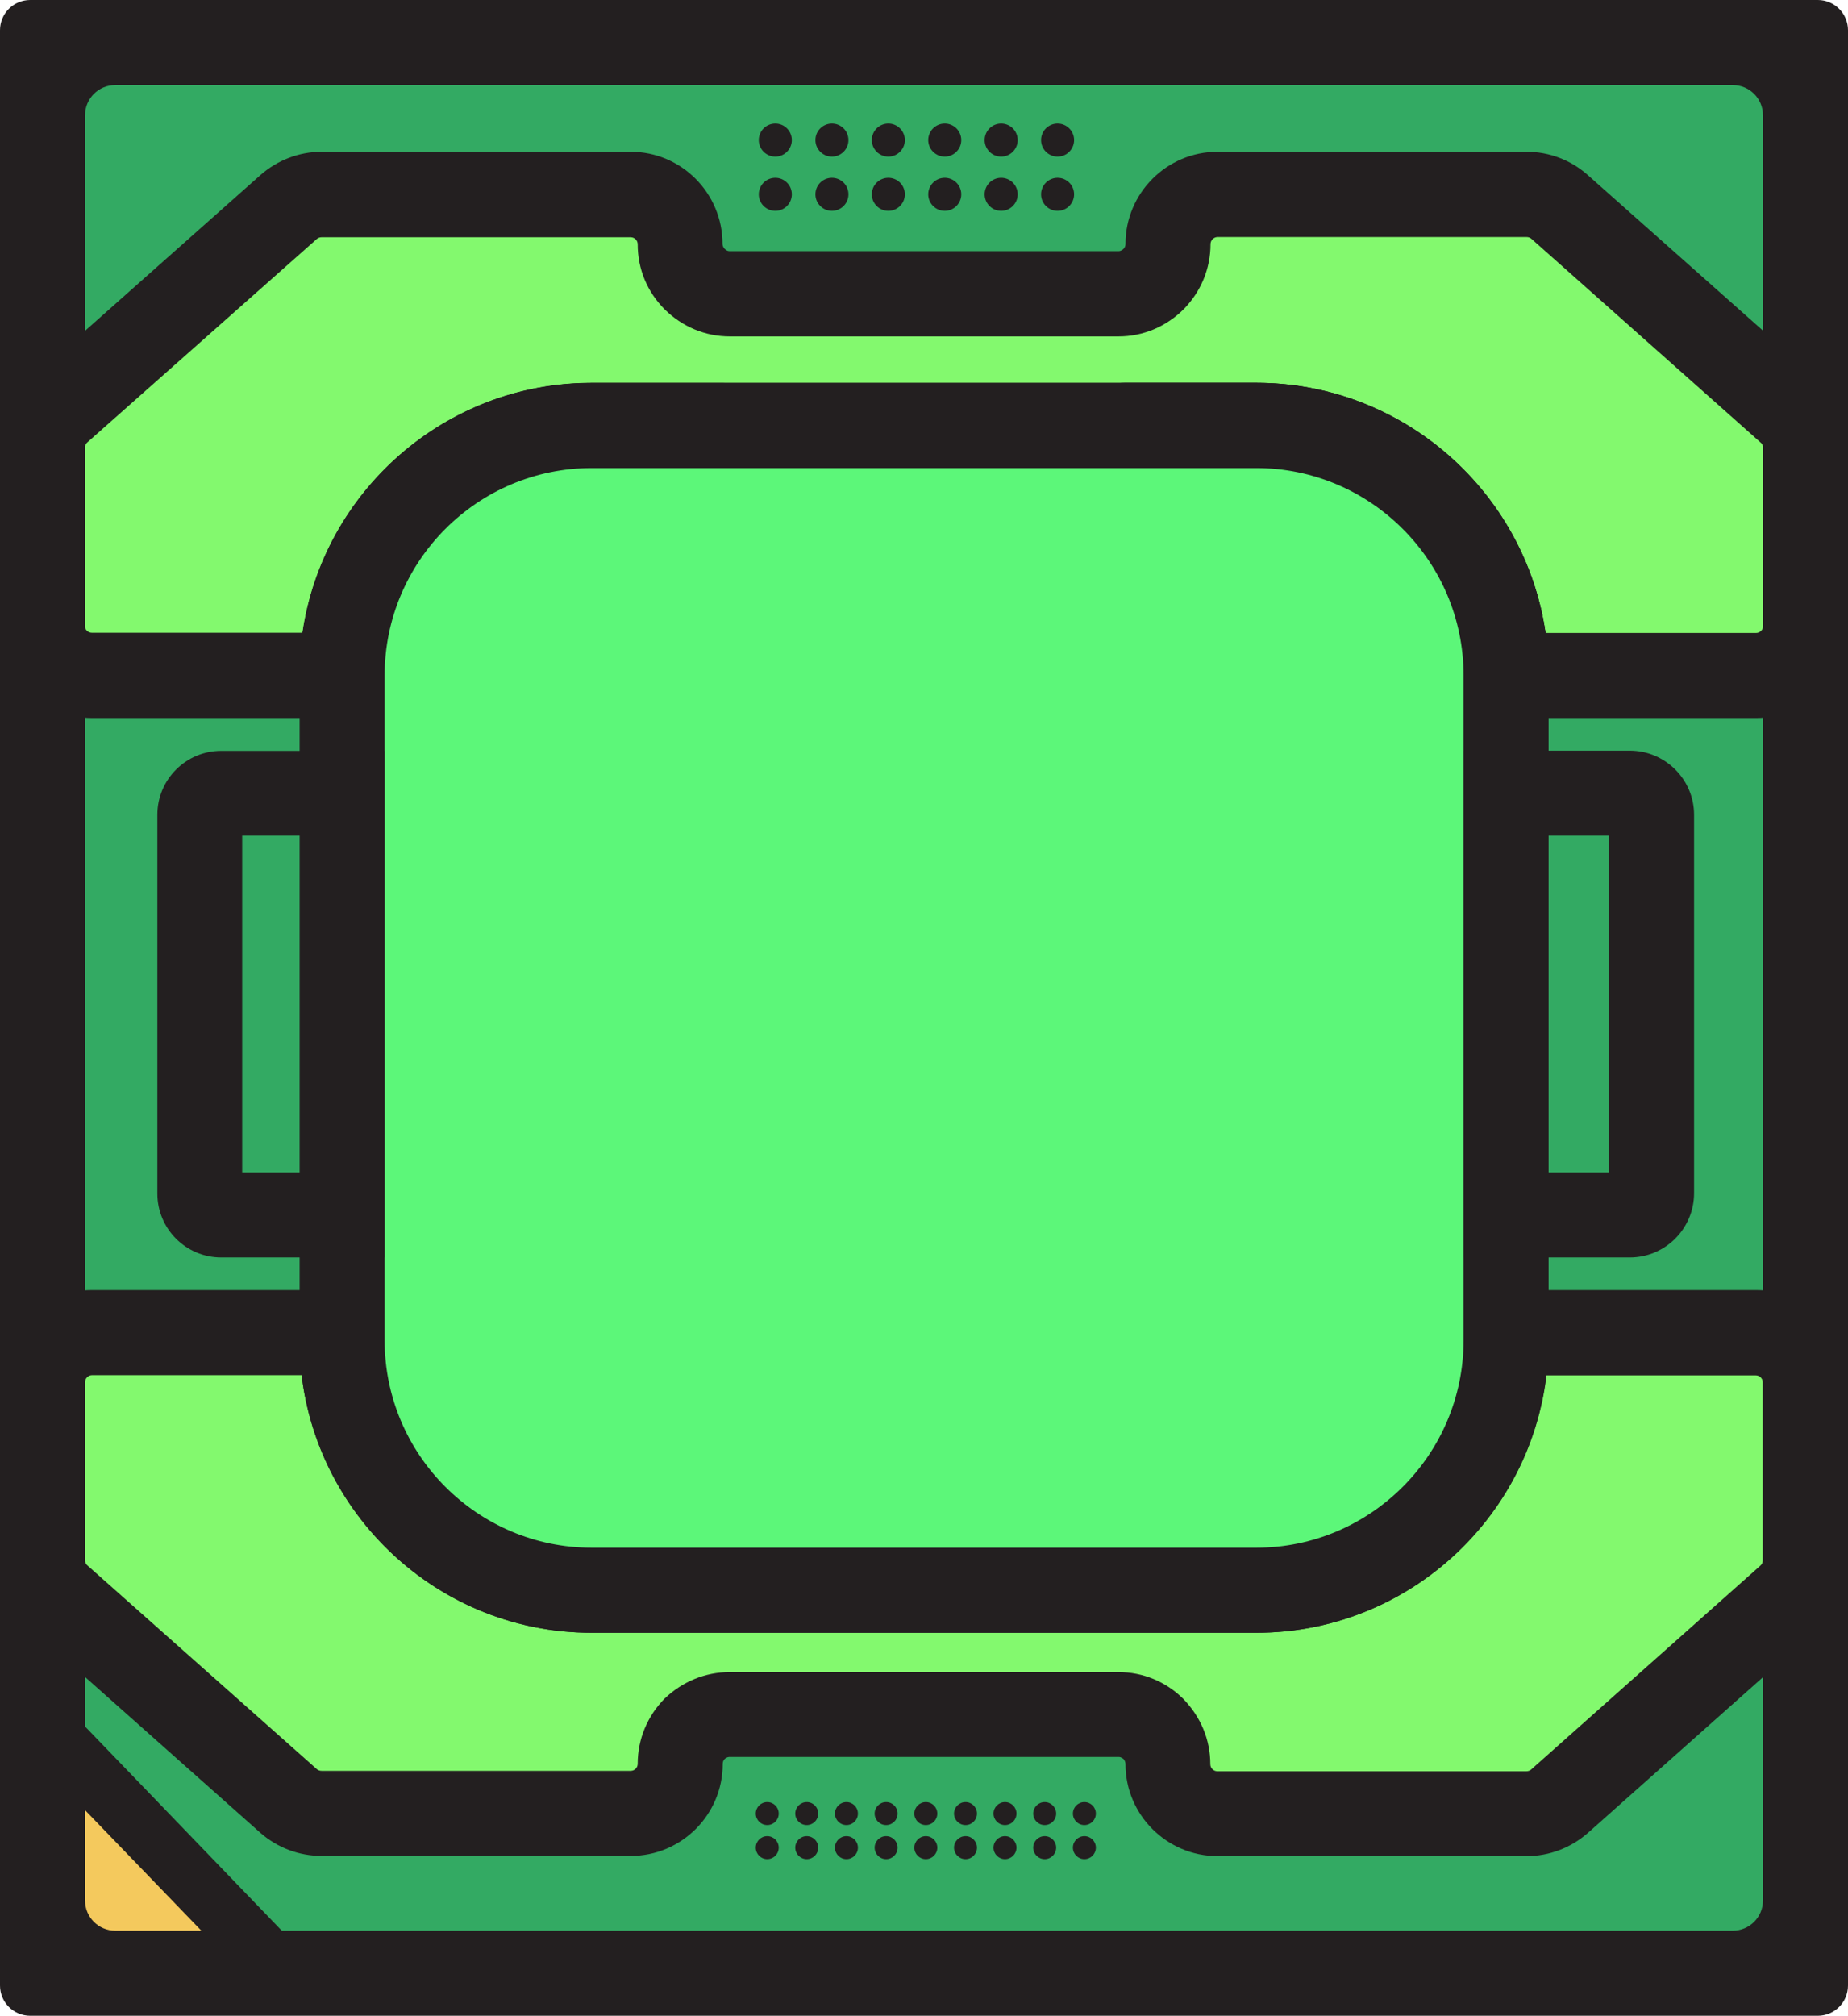 <?xml version="1.0" encoding="utf-8"?>
<!-- Generator: Adobe Illustrator 26.1.0, SVG Export Plug-In . SVG Version: 6.00 Build 0)  -->
<svg version="1.1" id="Layer_1" xmlns="http://www.w3.org/2000/svg" xmlns:xlink="http://www.w3.org/1999/xlink" x="0px" y="0px"
	 viewBox="0 0 917.2 1000" enable-background="new 0 0 917.2 1000" xml:space="preserve">
<g>
	<rect x="21.1" y="21.1" fill="#33AA63" width="875.1" height="957.8"/>
	<g>
		<g>
			<path fill="#83F96E" d="M896.1,222.1v88.3c0,13.7-11,24.6-24.5,24.6H747.5c0-68.2-55.8-124-124-124H293.7
				c-68.2,0-123.9,55.8-123.9,124H45.7c-13.6,0-24.6-11-24.6-24.6v-88.3c0-7,3-13.7,8.3-18.4l113.9-101.1c4.6-4,10.3-6.2,16.4-6.2
				H313c13.6,0,24.5,11.1,24.5,24.6c0,6.8,2.8,12.9,7.3,17.4c4.5,4.5,10.5,7.3,17.4,7.3h192.9c6.7,0,12.9-2.8,17.4-7.3
				c4.4-4.5,7.2-10.5,7.2-17.4c0-13.6,11.1-24.6,24.6-24.6h153.4c6,0,11.8,2.2,16.4,6.2l113.8,101.1
				C893.2,208.5,896.1,215.1,896.1,222.1z"/>
			<path fill="#231F20" d="M871.6,356.2H747.5c-11.6,0-21.1-9.4-21.1-21.1c0-56.7-46.2-102.9-102.9-102.9H293.7
				c-56.7,0-102.8,46.2-102.8,102.9c0,11.6-9.4,21.1-21.1,21.1H45.7C20.5,356.2,0,335.7,0,310.4v-88.3c0-12.9,5.5-25.3,15.2-34
				l114-101.2c8.4-7.4,19.2-11.6,30.4-11.6H313c25.2,0,45.6,20.5,45.6,45.7c0,0.3,0,1.4,1.1,2.5c1,1,1.9,1.1,2.5,1.1h192.9
				c1.2,0,2.1-0.7,2.5-1.1c1-1,1-2.1,1-2.5c0-25.2,20.5-45.7,45.7-45.7h153.4c11.2,0,22,4.1,30.4,11.6l113.8,101
				c9.8,8.7,15.4,21.1,15.4,34.2v88.3C917.2,335.7,896.7,356.2,871.6,356.2z M767.1,314h104.5c1.9,0,3.5-1.6,3.5-3.5v-88.3
				c0-0.7-0.2-1.8-1.2-2.6L760.1,118.5c-0.7-0.6-1.5-0.9-2.4-0.9H604.3c-1.9,0-3.5,1.6-3.5,3.5c0,12.1-4.7,23.5-13.2,32.2
				c-8.8,8.8-20.3,13.6-32.4,13.6H362.2c-12.2,0-23.6-4.8-32.3-13.4c-8.7-8.7-13.4-20.1-13.4-32.3c0-2-1.6-3.5-3.5-3.5H159.6
				c-0.9,0-1.7,0.3-2.4,0.9L43.3,219.5c-0.7,0.6-1.2,1.6-1.2,2.6v88.3c0,2,1.6,3.5,3.5,3.5h104.5c10.2-70,70.7-124,143.5-124h329.8
				C696.3,190,756.8,244,767.1,314z"/>
		</g>
		<g>
			<path fill="#83F96E" d="M358.9,211.1l-189.1,124c0-68.2,55.8-124,123.9-124H358.9z"/>
			<path fill="#231F20" d="M169.8,356.2c-3.4,0-6.9-0.8-10-2.5c-6.8-3.7-11.1-10.8-11.1-18.6c0-80,65-145.1,145-145.1h65.2
				c9.3,0,17.5,6.1,20.2,15.1c2.7,8.9-0.8,18.6-8.6,23.7l-189.1,124C177.8,355,173.8,356.2,169.8,356.2z M288,232.3
				c-37.7,2.1-70,24.5-86.2,56.5L288,232.3z"/>
		</g>
		<g>
			<path fill="#83F96E" d="M747.5,335.1l-189.2-124h65.2C691.7,211.1,747.5,266.9,747.5,335.1z"/>
			<path fill="#231F20" d="M747.5,356.2c-4,0-8.1-1.2-11.6-3.5l-189.2-124c-7.8-5.1-11.3-14.7-8.6-23.7c2.7-8.9,10.9-15.1,20.2-15.1
				h65.2c80,0,145.1,65.1,145.1,145.1c0,7.7-4.2,14.9-11.1,18.6C754.4,355.3,750.9,356.2,747.5,356.2z M629.2,232.3l86.2,56.5
				C699.3,256.9,666.9,234.4,629.2,232.3z"/>
		</g>
	</g>
	<g>
		<g>
			<path fill="#83F96E" d="M896.1,685.7V774c0,7-3,13.7-8.3,18.4L774.1,893.6c-4.6,4-10.4,6.2-16.4,6.2H604.3
				c-13.6,0-24.6-11-24.6-24.5c0-6.8-2.8-13-7.2-17.5c-4.5-4.4-10.6-7.2-17.4-7.2H362.2c-6.8,0-12.9,2.8-17.4,7.2
				c-4.5,4.5-7.3,10.6-7.3,17.5c0,13.6-11,24.5-24.5,24.5H159.6c-6.1,0-11.8-2.2-16.4-6.2L29.3,792.4c-5.2-4.6-8.3-11.4-8.3-18.4
				v-88.3c0-13.6,11.1-24.6,24.6-24.6h124.1v3.8c0,68.2,55.8,124,123.9,124h329.8c68.2,0,124-55.8,124-124v-3.8h124.1
				C885.2,661.1,896.1,672.2,896.1,685.7z"/>
			<path fill="#231F20" d="M757.7,920.8H604.3c-25.2,0-45.7-20.5-45.7-45.6c0-1.3-0.6-2.2-1.1-2.7c-0.2-0.1-1.1-0.9-2.3-0.9H362.2
				c-0.4,0-1.5,0-2.6,1.1c-0.6,0.6-0.9,1.4-0.9,2.4c0,25.2-20.5,45.6-45.6,45.6H159.6c-11.1,0-21.8-4-30.2-11.3l-114-101.3
				C5.6,799.6,0,787.1,0,774v-88.3C0,660.5,20.5,640,45.7,640h124.1c11.6,0,21.1,9.4,21.1,21.1v3.8c0,56.7,46.1,102.9,102.8,102.9
				h329.8c56.7,0,102.9-46.2,102.9-102.9v-3.8c0-11.6,9.4-21.1,21.1-21.1h124.1c25.2,0,45.6,20.5,45.6,45.7V774
				c0,13.2-5.6,25.7-15.5,34.3l-113.6,101C779.5,916.8,768.8,920.8,757.7,920.8z M362.2,829.5h192.9c12.1,0,23.5,4.7,32.1,13.2
				c8.8,9,13.5,20.4,13.5,32.5c0,1.9,1.6,3.5,3.5,3.5h153.4c0.9,0,1.8-0.3,2.5-1l113.6-101c0.8-0.7,1.2-1.6,1.2-2.6v-88.3
				c0-2-1.6-3.5-3.5-3.5h-104C759,754.1,697.7,810,623.5,810H293.7c-74.1,0-135.4-55.9-144-127.8h-104c-1.9,0-3.5,1.6-3.5,3.5V774
				c0,1,0.4,2,1.2,2.6l113.9,101.1c0.6,0.5,1.4,0.8,2.4,0.8H313c1.9,0,3.5-1.5,3.5-3.5c0-12.2,4.8-23.7,13.4-32.4
				C338.7,834.2,350.1,829.5,362.2,829.5z"/>
		</g>
	</g>
	<g>
		<path fill="#5CF779" d="M747.5,335.1v329.8c0,68.2-55.8,124-124,124H293.7c-68.2,0-123.9-55.8-123.9-124V335.1
			c0-68.2,55.8-124,123.9-124h329.8C691.7,211.1,747.5,266.9,747.5,335.1z"/>
		<path fill="#231F20" d="M623.5,810H293.7c-80,0-145-65.1-145-145.1V335.1c0-80,65-145.1,145-145.1h329.8
			c80,0,145.1,65.1,145.1,145.1v329.8C768.6,744.9,703.5,810,623.5,810z M293.7,232.2c-56.7,0-102.8,46.2-102.8,102.9v329.8
			c0,56.7,46.1,102.9,102.8,102.9h329.8c56.7,0,102.9-46.2,102.9-102.9V335.1c0-56.7-46.2-102.9-102.9-102.9H293.7z"/>
	</g>
	<g>
		<path fill="#33AA63" d="M169.8,393.5v209.2h-60.1c-5.8,0-10.6-4.8-10.6-10.6V404.2c0-5.9,4.8-10.6,10.6-10.6H169.8z"/>
		<path fill="#231F20" d="M190.9,623.8h-81.1c-17.5,0-31.7-14.2-31.7-31.7V404.2c0-17.5,14.2-31.7,31.7-31.7h81.1V623.8z
			 M120.2,581.6h28.5v-167h-28.5V581.6z"/>
	</g>
	<g>
		<path fill="#33AA63" d="M819.7,404.2v187.7c0,5.9-4.8,10.8-10.8,10.8h-61.4V393.5h61.4C814.9,393.5,819.7,398.3,819.7,404.2z"/>
		<path fill="#231F20" d="M808.9,623.8h-82.5V372.4h82.5c17.6,0,31.9,14.3,31.9,31.8v187.7C840.8,609.5,826.5,623.8,808.9,623.8z
			 M768.6,581.6h30v-167h-30V581.6z"/>
	</g>
	<g>
		<circle fill="#231F20" cx="384.8" cy="96.4" r="8.2"/>
	</g>
	<g>
		<circle fill="#231F20" cx="412.9" cy="96.4" r="8.2"/>
	</g>
	<g>
		<circle fill="#231F20" cx="440.9" cy="96.4" r="8.2"/>
	</g>
	<g>
		<circle fill="#231F20" cx="468.9" cy="96.4" r="8.2"/>
	</g>
	<g>
		<circle fill="#231F20" cx="496.9" cy="96.4" r="8.2"/>
	</g>
	<g>
		<circle fill="#231F20" cx="524.9" cy="96.4" r="8.2"/>
	</g>
	<g>
		<circle fill="#231F20" cx="384.8" cy="69.5" r="8.2"/>
	</g>
	<g>
		<circle fill="#231F20" cx="412.9" cy="69.5" r="8.2"/>
	</g>
	<g>
		<circle fill="#231F20" cx="440.9" cy="69.5" r="8.2"/>
	</g>
	<g>
		<circle fill="#231F20" cx="468.9" cy="69.5" r="8.2"/>
	</g>
	<g>
		<circle fill="#231F20" cx="496.9" cy="69.5" r="8.2"/>
	</g>
	<g>
		<circle fill="#231F20" cx="524.9" cy="69.5" r="8.2"/>
	</g>
	<g>
		<g>
			<circle fill="#231F20" cx="380.8" cy="899.7" r="5.7"/>
		</g>
		<g>
			<circle fill="#231F20" cx="400.4" cy="899.7" r="5.7"/>
		</g>
		<g>
			<circle fill="#231F20" cx="420.1" cy="899.7" r="5.7"/>
		</g>
		<g>
			<circle fill="#231F20" cx="439.8" cy="899.7" r="5.7"/>
		</g>
		<g>
			<circle fill="#231F20" cx="459.5" cy="899.7" r="5.7"/>
		</g>
		<g>
			<circle fill="#231F20" cx="479.2" cy="899.7" r="5.7"/>
		</g>
		<g>
			<circle fill="#231F20" cx="498.8" cy="899.7" r="5.7"/>
		</g>
		<g>
			<circle fill="#231F20" cx="518.5" cy="899.7" r="5.7"/>
		</g>
		<g>
			<circle fill="#231F20" cx="538.2" cy="899.7" r="5.7"/>
		</g>
		<g>
			<circle fill="#231F20" cx="380.8" cy="916.6" r="5.7"/>
		</g>
		<g>
			<circle fill="#231F20" cx="400.4" cy="916.6" r="5.7"/>
		</g>
		<g>
			<circle fill="#231F20" cx="420.1" cy="916.6" r="5.7"/>
		</g>
		<g>
			<circle fill="#231F20" cx="439.8" cy="916.6" r="5.7"/>
		</g>
		<g>
			<circle fill="#231F20" cx="459.5" cy="916.6" r="5.7"/>
		</g>
		<g>
			<circle fill="#231F20" cx="479.2" cy="916.6" r="5.7"/>
		</g>
		<g>
			<circle fill="#231F20" cx="498.8" cy="916.6" r="5.7"/>
		</g>
		<g>
			<circle fill="#231F20" cx="518.5" cy="916.6" r="5.7"/>
		</g>
		<g>
			<circle fill="#231F20" cx="538.2" cy="916.6" r="5.7"/>
		</g>
	</g>
	<polygon fill="#F4C95D" points="28,875.5 31.7,979.5 141.7,975 33,865.1 	"/>
	<path fill="#231F20" d="M902.2,1000H15c-8.3,0-15-6.7-15-15V15C0,6.7,6.7,0,15,0h887.2c8.3,0,15,6.7,15,15V985
		C917.2,993.3,910.5,1000,902.2,1000z M57.2,957.8H860c8.3,0,15-6.7,15-15V57.2c0-8.3-6.7-15-15-15H57.2c-8.3,0-15,6.7-15,15v885.6
		C42.2,951.1,48.9,957.8,57.2,957.8z"/>
	<g>
		<polygon fill="#231F20" points="134.1,993.2 6.5,861 27.1,840.8 154.6,973.1 		"/>
	</g>
</g>
</svg>
